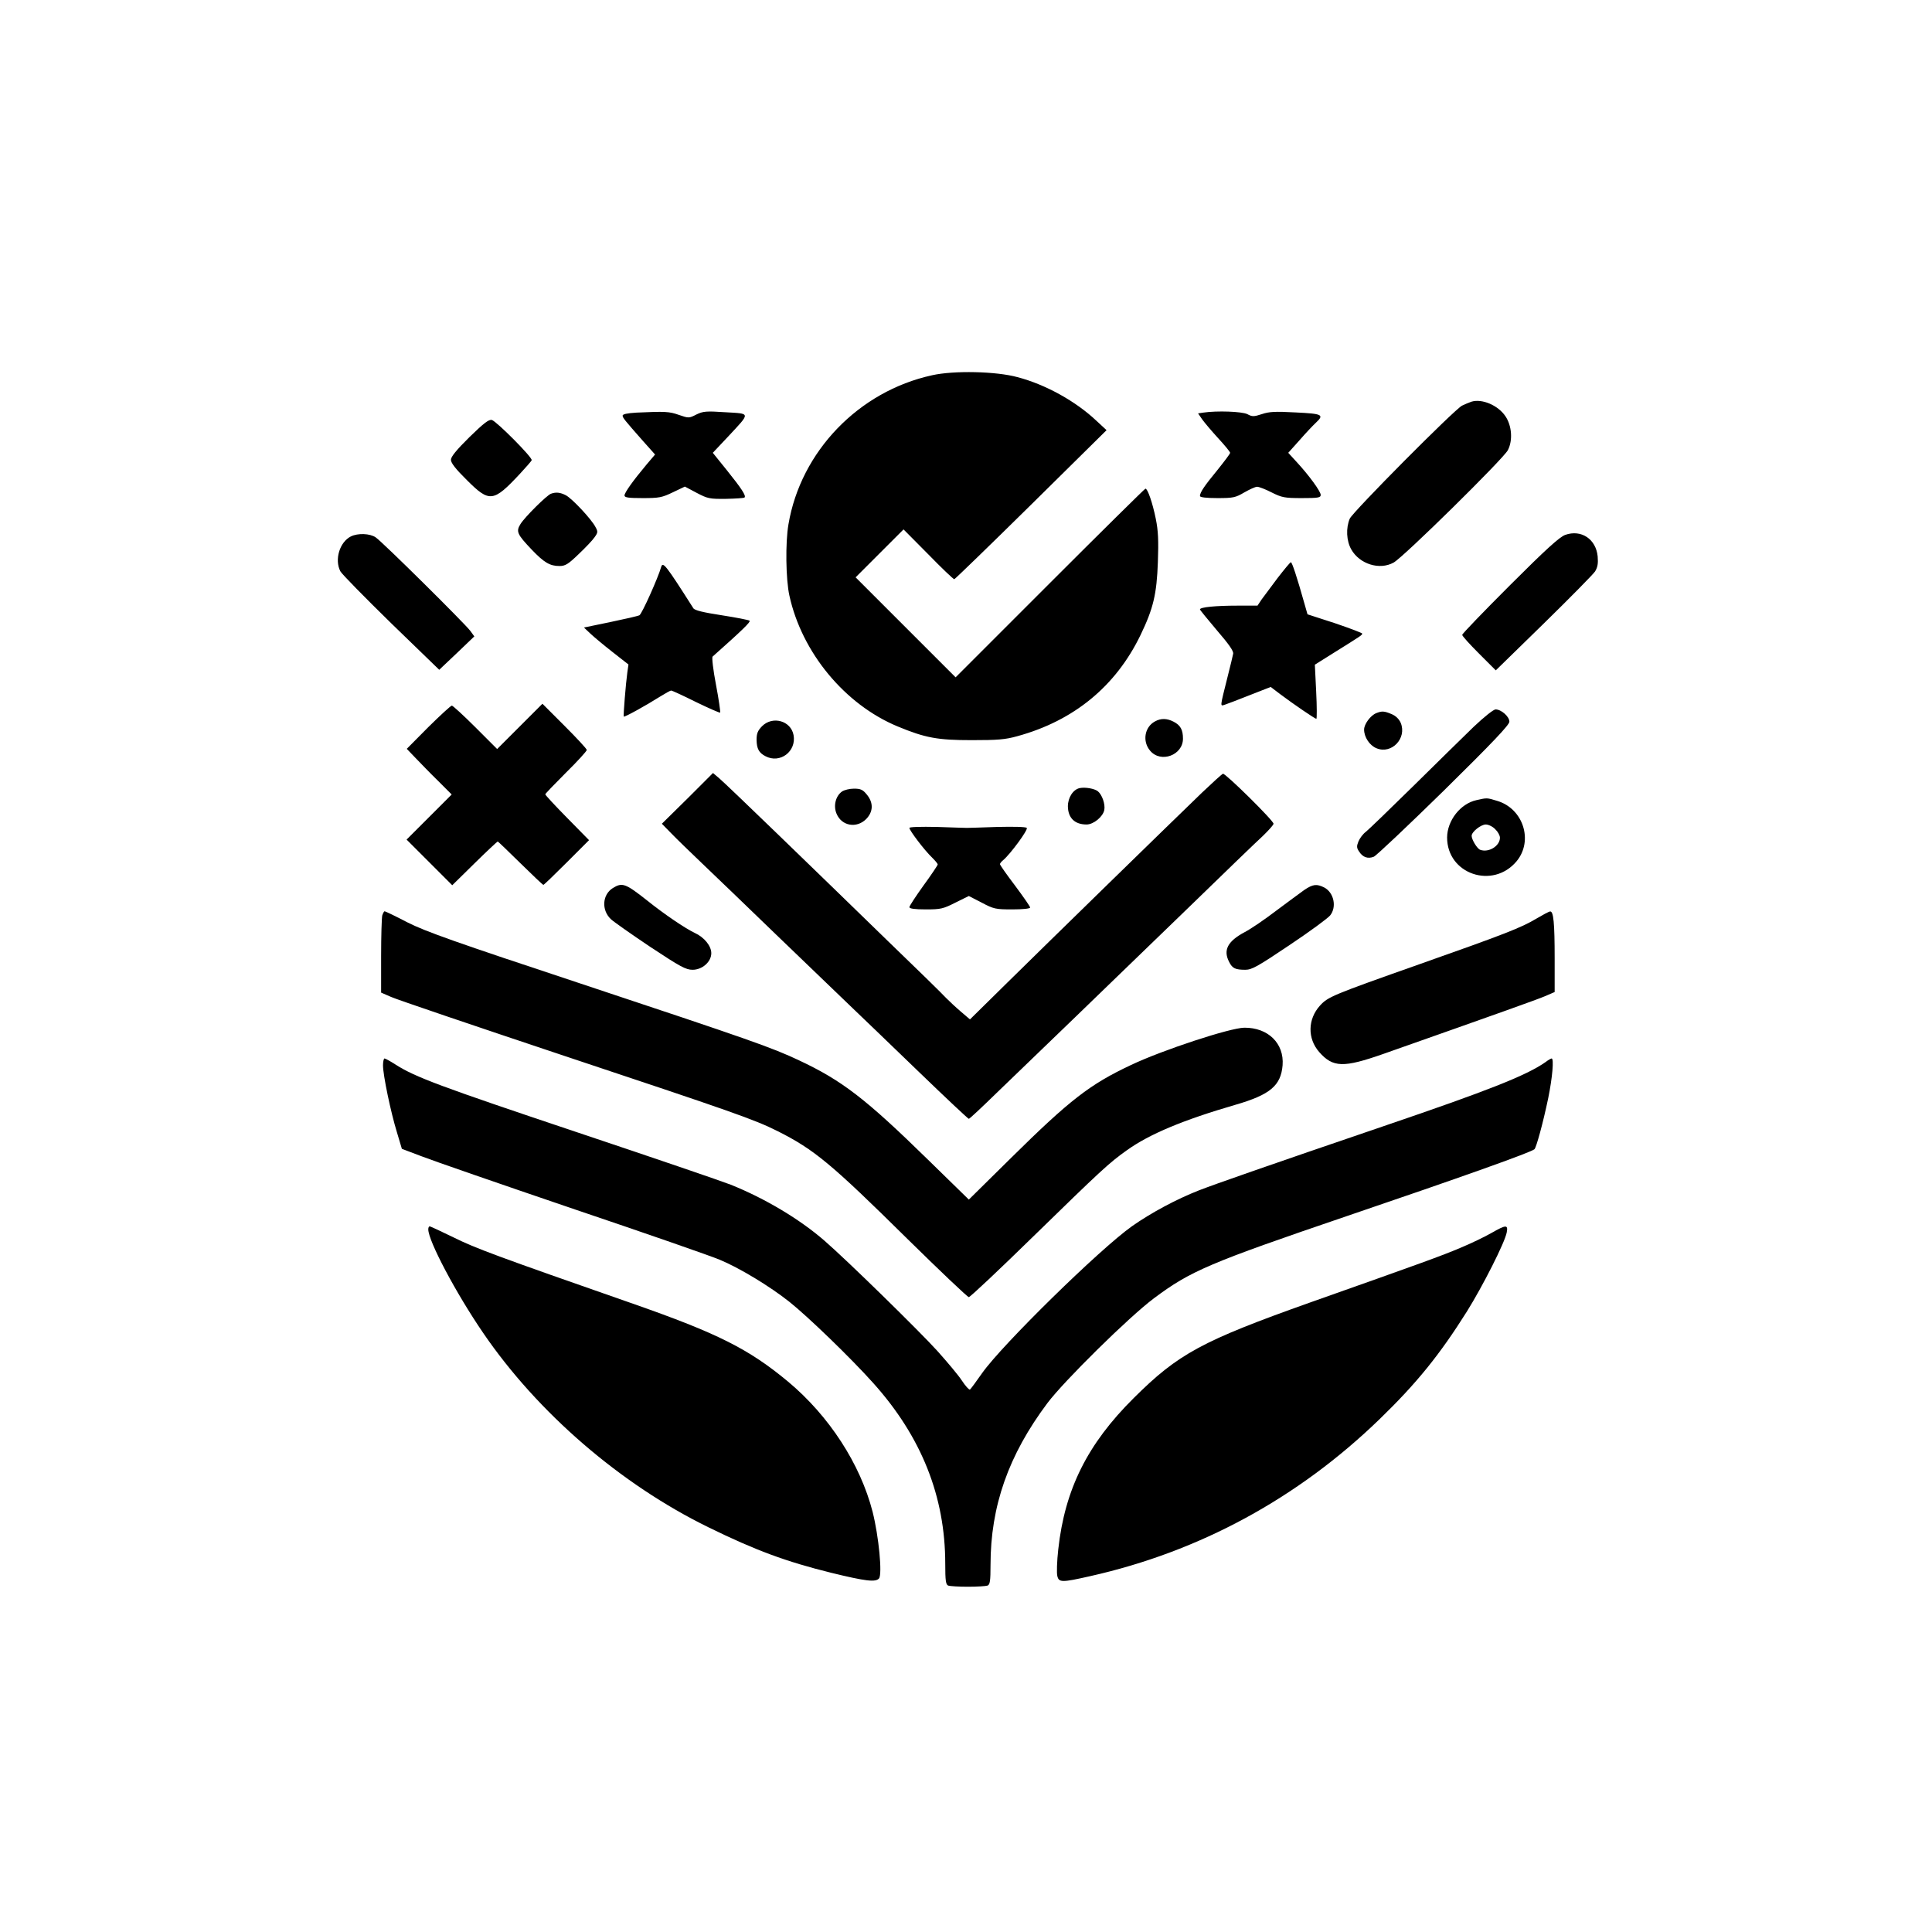 <svg version="1.0" xmlns="http://www.w3.org/2000/svg" width="1365.333" height="1365.333" viewBox="0 0 1024 1024"><path d="M494 198.9c-38.9 8.5-69.6 40.4-76.1 79-1.7 9.7-1.4 29.3.5 37.8 6.6 30.2 29.4 57.7 57.3 69.3 14.7 6.1 21.2 7.3 39.3 7.3 13.7 0 17.8-.3 24.2-2.1 30-8.2 52.2-26.5 65.3-53.6 6.8-14.1 8.6-21.7 9.2-38.7.4-11.3.2-16.5-1.1-22.9-1.7-8.4-4.3-16-5.5-16-.3 0-23.1 22.5-50.6 50l-50 50-26.5-26.5-26.5-26.5 12.7-12.7 12.7-12.7 13.1 13.2c7.1 7.3 13.3 13.2 13.8 13.2.4-.1 18.7-17.8 40.7-39.5l40-39.5-5.4-5c-10.9-10.3-26.9-19.2-41.8-23.1-11.3-3.1-33.7-3.6-45.3-1zM779.9 212.9c-1.4.5-3.6 1.4-5 2.1-4.2 2.2-57.9 56.3-59.5 59.9-2.1 5-1.8 11.7.8 16.3 4.4 7.8 15 11.1 22.4 7 5.1-2.7 58.3-55.1 60.6-59.6 2.7-5.2 2.1-13-1.3-18-3.9-5.8-12.4-9.4-18-7.7zM337.3 218.7c-4.9.3-7.3.8-7.3 1.6.1 1.2.8 2.1 11.3 14l5.9 6.6-4.5 5.3c-7.2 8.6-11.7 14.9-11.7 16.4 0 1.1 2 1.4 9.7 1.4 8.7 0 10.2-.3 16-3.1l6.3-3 6.2 3.3c5.9 3.1 6.9 3.3 15.6 3.2 5.1-.1 9.5-.4 9.8-.7 1-.9-1.6-4.8-9.3-14.4l-7.5-9.3 8.2-8.7c11.9-12.8 12-12-1.5-12.8-10.3-.7-11.9-.5-15.4 1.2-3.9 2-4.1 2-9.3.2-5.1-1.8-7.2-1.9-22.5-1.2zM637.7 218.7l-2.7.4 2.2 3.2c1.3 1.8 5.1 6.3 8.5 10 3.5 3.8 6.3 7.2 6.3 7.7s-3.1 4.6-6.8 9.2c-6.9 8.4-9.2 11.8-9.2 13.7 0 .7 3.4 1.1 9.3 1.1 8.4 0 9.6-.3 14.2-3 2.8-1.6 5.8-3 6.8-3s4.4 1.3 7.7 3c5.4 2.7 6.8 3 16 3 8.6 0 10-.2 10-1.7 0-1.9-6.4-10.6-12.8-17.5l-4.4-4.8 6-6.7c3.3-3.8 7.2-7.9 8.6-9.2 4.6-4.3 3.6-4.8-10.7-5.5-10.9-.6-14.1-.4-17.9.9-4.3 1.4-5.1 1.4-7.7 0-2.9-1.4-16-1.9-23.4-.8zM248.8 231.7c-6.9 6.8-9.8 10.4-9.8 12 0 1.7 2.6 5 8.5 10.8 12 12 14 11.7 28.1-3.4 3.2-3.5 6.1-6.7 6.2-7.2.5-1.4-18.6-20.6-21.1-21.3-1.6-.4-4.2 1.6-11.9 9.1zM292 261.7c-2.2.8-13.8 12.3-16.1 16-2.5 4-1.9 5.4 6 13.7 6.5 6.8 9.6 8.6 14.6 8.6 3.1 0 4.6-.9 10.2-6.3 3.6-3.4 7.4-7.4 8.4-8.9 1.8-2.5 1.9-3 .5-5.5-2.1-4.1-12.4-15.1-15.7-16.8-2.9-1.5-5.2-1.8-7.9-.8zM829.6 283.5c-3 1.1-10.1 7.5-29.3 26.7-13.9 13.9-25.3 25.7-25.3 26.3 0 .6 4 5 8.9 9.9l8.9 8.9 25.4-24.8c13.9-13.6 26.1-26 27.2-27.6 1.4-2.3 1.7-4.2 1.4-8-.9-9.2-8.7-14.4-17.2-11.4zM186 284.3c-6 3-8.8 12.3-5.6 18.5.8 1.5 12.9 13.8 26.9 27.5l25.5 24.7 9.3-8.8 9.3-8.9-2.1-2.9c-2.8-3.8-46.8-47.4-50.2-49.6-3-2.1-9.5-2.3-13.1-.5zM677.2 306.3c-3.4 4.5-7.2 9.7-8.5 11.4l-2.2 3.3h-10.6c-11.4 0-19.9.8-19.9 2 0 .3 4.1 5.3 9 11.1 6.3 7.3 8.9 11 8.6 12.4-.2 1.1-1.5 6.5-2.9 12-4.2 16.8-4.1 15.8-1.5 15 1.3-.4 7.2-2.7 13.3-5.1l11-4.3 5 3.8c6.9 5.2 18.5 13.1 19.2 13.1.3 0 .3-6.5-.1-14.4l-.7-14.3 10.2-6.4c14.6-9.1 14.9-9.3 14.9-10.1 0-.3-6.5-2.8-14.5-5.5l-14.5-4.7-1.6-5.6c-4.1-14.6-6.6-22-7.2-22-.4 0-3.5 3.8-7 8.3zM350.4 300.6c-1.5 5.4-10.2 24.9-11.5 25.5-.7.4-7.7 2-15.4 3.6l-14 2.9 3.5 3.3c1.9 1.8 7.2 6.2 11.8 9.8l8.3 6.5-.6 4.2c-.8 5.6-2.2 23-1.9 23.4.3.5 12-6 19.1-10.5 2.9-1.8 5.6-3.3 6-3.3.5 0 6.4 2.7 13.2 6.1 6.8 3.3 12.5 5.8 12.8 5.6.2-.3-.7-6.9-2.2-14.7-1.5-7.8-2.3-14.6-1.8-15 15.4-13.7 20.3-18.4 19.6-19-.4-.4-7.1-1.7-14.8-2.9-9.8-1.5-14.3-2.6-15-3.7-14.7-23.1-16.2-25-17.1-21.8zM275.5 385l-12 12-11.5-11.5c-6.3-6.3-12-11.5-12.5-11.5-.6 0-6.2 5.2-12.5 11.4l-11.4 11.5 4.6 4.8c2.5 2.6 7.8 8.1 11.9 12.1l7.3 7.3-11.9 11.9-12 12 12.1 12.1 12.1 12.1 11.8-11.6c6.5-6.4 12.1-11.6 12.3-11.6.2 0 5.6 5.2 12 11.5S287.7 469 288 469c.3 0 5.8-5.3 12.3-11.8l11.9-11.9-11.6-11.8C294.2 427 289 421.4 289 421c0-.3 5-5.5 11-11.5 6.1-6 11-11.4 11-12 0-.6-5.3-6.3-11.8-12.8L287.5 373l-12 12zM781.1 385.2c-5.3 5.1-19.7 19.3-32.1 31.5-12.4 12.2-23.7 23.1-25.1 24.2-1.5 1.1-3.2 3.4-3.9 5.1-1 2.5-1 3.4.4 5.4 1.9 3 4.6 3.9 7.7 2.7 1.3-.5 18-16.3 37.2-35.1 25.9-25.5 34.7-34.8 34.7-36.5 0-2.7-4.3-6.5-7.3-6.5-1.1 0-6 3.9-11.6 9.2zM729.4 378c-3 1.2-6.4 5.8-6.4 8.7 0 4 2.9 8.4 6.6 9.9 8 3.3 16.2-5.3 12.8-13.5-.9-2-2.6-3.7-4.8-4.6-4-1.7-5.2-1.7-8.2-.5zM612.1 382.4c-5.5 3-6.7 10.6-2.5 15.5 5.6 6.7 17.4 2.4 17.4-6.4 0-4.7-1.3-7.1-5-9-3.5-1.8-6.7-1.9-9.9-.1zM403.9 384.9c-2.3 2.4-2.9 3.8-2.9 7.3.1 4.6 1.2 6.8 4.7 8.6 7.7 4.1 16.5-2.5 14.9-11.2-1.4-7.6-11.1-10.3-16.7-4.7zM364.4 423.2l-13.6 13.4 4.9 5c2.6 2.7 10 9.9 16.3 15.9 6.4 6.1 24.1 23.1 39.5 38 15.4 14.8 33 31.7 39 37.5 6.1 5.8 22.6 21.7 36.7 35.3 14.1 13.6 25.9 24.7 26.3 24.7.4 0 7-6.2 14.8-13.8 7.8-7.5 26.6-25.6 41.7-40.2 15.1-14.6 42.3-40.9 60.5-58.5 18.1-17.6 35.6-34.5 38.8-37.4 3.1-3 5.7-5.9 5.7-6.5 0-1.7-25.6-26.9-26.8-26.5-.6.2-5.5 4.7-10.9 9.8-16.3 15.7-82.5 80.3-103.5 101l-19.7 19.4-4.8-4.1c-2.6-2.2-6.1-5.5-7.8-7.2-1.6-1.8-16-15.9-32-31.3-15.9-15.5-41.6-40.4-57-55.3-15.4-14.9-29.5-28.4-31.3-29.9l-3.3-2.8-13.5 13.5z"/><path d="M572.3 417.7c-3.5.7-6.3 5-6.3 9.7.1 6.1 3.6 9.6 9.9 9.6 3.7 0 8.7-4.1 9.4-7.7.6-3.1-1.2-8.1-3.4-9.9-1.7-1.4-6.7-2.3-9.6-1.7zM446.3 419.5c-3.4 2.4-4.7 7.6-2.9 11.8 2.7 6.5 10.6 7.9 15.7 2.8 3.8-3.9 3.9-8.7.3-13-2.1-2.6-3.3-3.1-6.8-3.1-2.3 0-5.1.7-6.3 1.5zM782.5 424.1c-8.5 1.9-15.4 10.8-15.5 19.7-.1 19.5 24.3 27.8 36.9 12.6 8.9-10.9 3.4-27.8-10.3-31.9-5.5-1.7-5.4-1.7-11.1-.4zm10 15.4c1.4 1.3 2.5 3.3 2.5 4.5 0 4.4-6 8.1-10.5 6.4-1.6-.6-4.5-5.4-4.5-7.4 0-2.1 4.9-6 7.5-6 1.4 0 3.7 1.1 5 2.5zM482 438.8c0 1.4 8.2 12.1 11.9 15.6 1.7 1.7 3.1 3.3 3.1 3.8 0 .4-3.4 5.5-7.5 11.1-4.1 5.7-7.5 10.9-7.5 11.5 0 .8 2.8 1.2 8.7 1.2 7.9 0 9.2-.3 15.7-3.6l7.1-3.5 6.8 3.5c6.4 3.4 7.4 3.6 16.3 3.6 5.4 0 9.4-.4 9.4-1 0-.5-3.6-5.7-8-11.6-4.4-5.8-8-10.9-8-11.4 0-.4.8-1.4 1.7-2.1 3.8-3.2 13.4-16.2 12.5-17.1-.6-.6-7.2-.7-15.8-.5-8.2.3-15.3.5-15.9.5-.5 0-7.6-.2-15.7-.5-9-.2-14.8 0-14.8.5zM324.8 470.7c-5.6 3.5-6.1 11.7-1 16.5 1.5 1.4 10.9 8 20.9 14.7 15.9 10.5 18.8 12.1 22.4 12.1 5.1 0 9.9-4.2 9.9-8.8 0-3.8-3.7-8.4-8.7-10.7-5.1-2.4-16.3-10-25.4-17.3-11.4-9-13.1-9.6-18.1-6.5zM691.3 471.7c-2.2 1.6-8.9 6.5-14.9 11-6 4.6-13.5 9.7-16.6 11.3-9.2 4.9-11.6 9.6-8.3 15.9 1.7 3.4 3.3 4.1 8.6 4.1 3.4 0 6.6-1.8 23.4-13.1 10.8-7.2 20.4-14.3 21.5-15.7 3.6-4.5 2-12.1-3.1-14.8-4-2-6-1.8-10.6 1.3z"/><path d="M202.6 485.2c-.3 1.3-.6 11-.6 21.6v19.3l5.3 2.3c2.8 1.3 44.1 15.3 91.7 31.2 89.5 29.8 100.7 33.7 113.1 39.9 19.5 9.8 28.5 17.3 69.1 57.4 17.1 16.8 31.6 30.6 32.3 30.6.7 0 16-14.4 34.1-32.1 36.3-35.4 40.2-39 49.6-45.7 12-8.6 29.9-16.1 57.8-24.2 18.2-5.3 23.9-10.1 24.8-20.9.9-11.6-7.7-20-20.3-19.9-7.6.1-43.5 11.9-60.1 19.8-21.7 10.2-32.3 18.4-63.4 49.1l-22.5 22.2-21.5-21c-33.2-32.5-45.7-42.1-68.5-52.8-14.4-6.8-25.8-10.8-115.5-40.6-66.5-22-82.5-27.7-92-32.5-6.3-3.3-11.8-5.9-12.1-5.9-.4 0-.9 1-1.3 2.2zM814.3 486.9c-8 4.8-17 8.3-61.8 24.1-46.4 16.4-48.6 17.3-52.9 22-6.5 7.2-6.7 17.4-.4 24.6 7.3 8.3 12.9 8.4 34 1 63-22.2 81.2-28.7 85.7-30.6l5.1-2.2v-17.7c0-18.9-.6-25.2-2.4-25-.6 0-3.9 1.8-7.3 3.8z"/><path d="M203 564.7c0 5.1 4.1 24.8 7.4 35.5l2.6 8.7 10.3 3.9c5.6 2.2 41.7 14.7 80.2 27.8 38.5 13 73.6 25.2 78 27.1 10.4 4.3 26.6 14.1 36.9 22.3 9.7 7.7 32.6 29.8 44.4 43 25.6 28.5 38.2 60.2 38.2 95.8 0 9.1.3 11.1 1.6 11.6.9.3 5.5.6 10.4.6s9.5-.3 10.4-.6c1.3-.5 1.6-2.4 1.6-10.9 0-31.2 9.5-58.3 30.2-85.9 8.9-11.8 43.2-45.6 56.3-55.4 19.5-14.6 29.4-18.8 102.5-43.7 60.6-20.6 97.4-33.7 99.3-35.4 1-1 4.5-13.7 7.3-27.1 2.2-10.8 3.1-21 1.8-21-.3 0-1.8.8-3.2 1.9-10.1 7.1-30.1 15-86.2 34.1-61.3 20.9-89 30.6-97.5 33.9-12 4.7-25.4 11.9-35.5 19-17.2 12.2-68.8 62.8-79.4 77.8-3.2 4.6-6.1 8.5-6.5 8.8-.5.2-2.4-1.9-4.3-4.8s-7.8-9.9-13-15.7c-9.6-10.6-47.8-48-59.8-58.4-13.1-11.4-31.5-22.4-49.7-29.7-4.3-1.7-41.1-14.3-81.8-27.9-71.6-24-85.5-29.1-95.9-35.8-2.8-1.8-5.4-3.2-5.8-3.2-.4 0-.8 1.7-.8 3.7z"/><path d="M227 651.6c0 6.1 14.6 33.7 29.1 54.9 28.9 42.3 72.8 80.2 119.4 103 25.1 12.3 41.2 18.2 65 24.1 18.4 4.5 23.6 5.1 25.4 3 1.8-2.2-.1-22.2-3.4-35.3-6.5-25.3-23-50.8-44.8-69-20.8-17.3-37.3-25.6-82.2-41.3-72.5-25.3-83.5-29.4-95-35.1-6.6-3.2-12.3-5.9-12.8-5.9-.4 0-.7.7-.7 1.6zM790.5 653.5c-3.3 1.9-10.7 5.5-16.5 7.9-9.9 4.2-20.4 8-79.5 28.9-57.4 20.4-70 27.2-93.6 50.7-24.5 24.3-36.5 48.3-40 80.2-.7 6.2-.9 12.6-.5 14.1.8 3.5 2.4 3.5 17.4.1 58-13 110.2-41.3 153.6-83.4 19.5-18.9 31.7-34 46.1-56.9 8.3-13.3 20.1-36.5 21.1-41.9.8-4.2-.4-4.1-8.1.3z"/></svg>